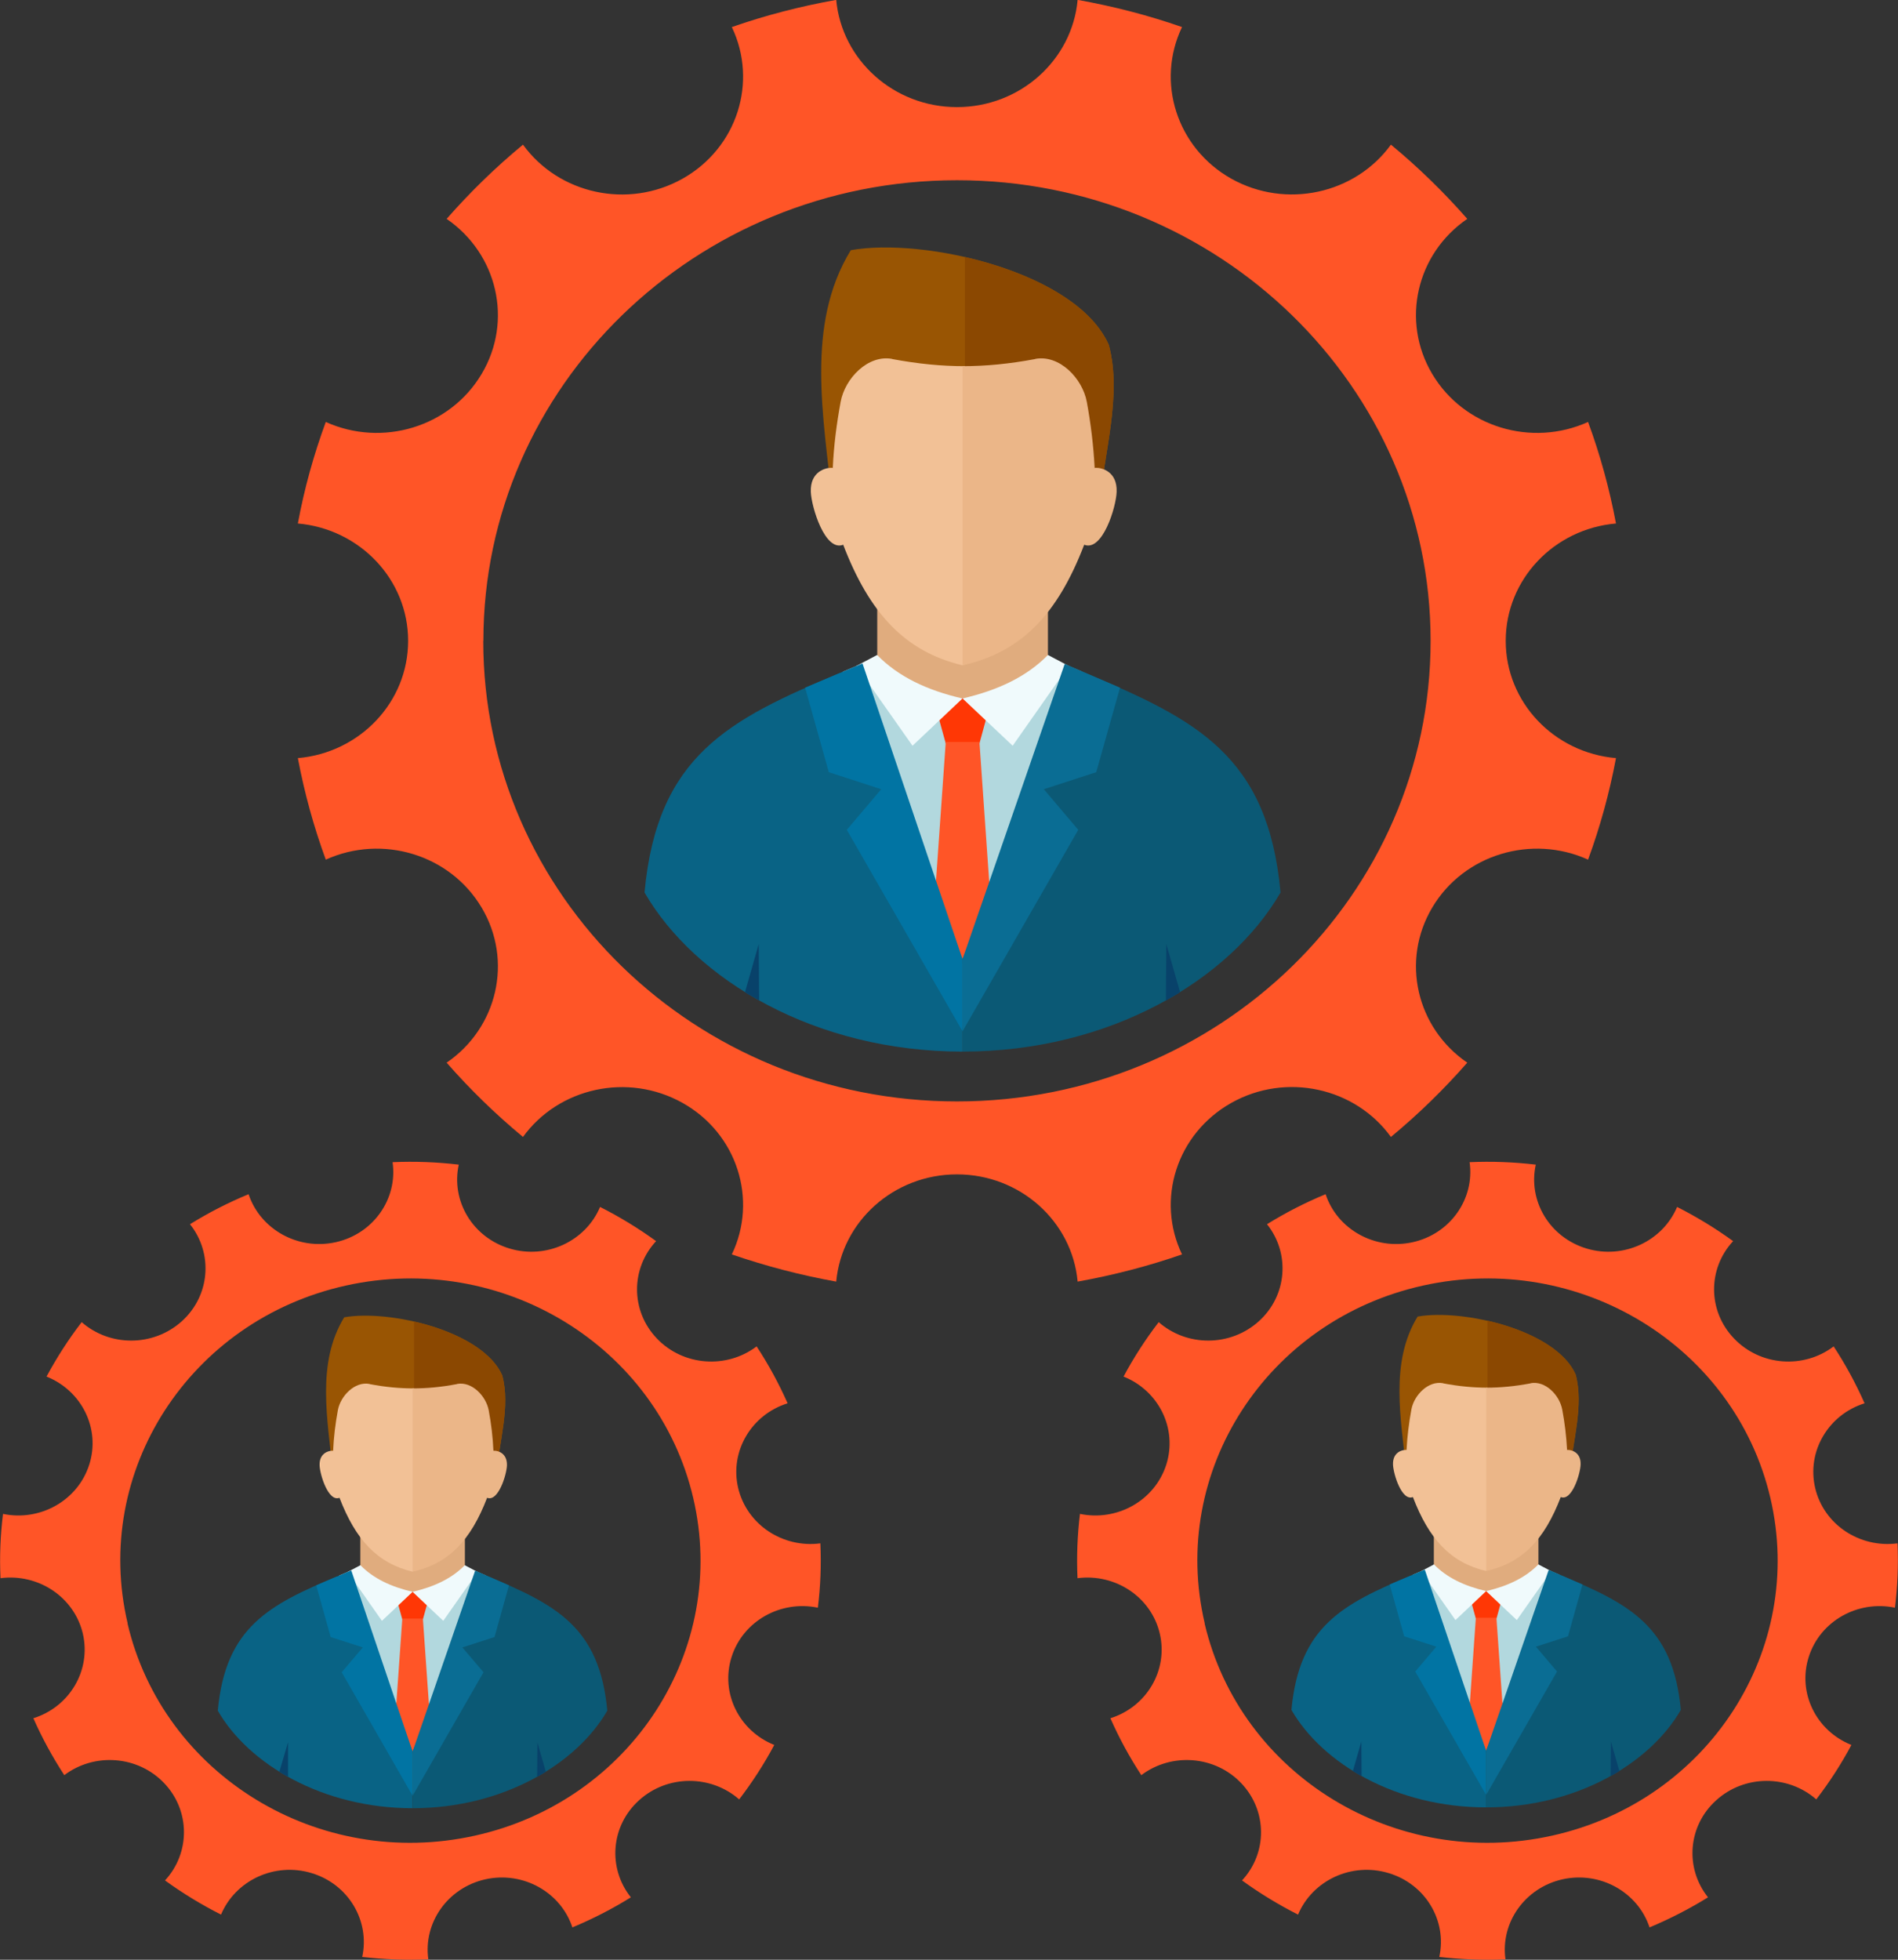 <svg width="31" height="32" viewBox="0 0 31 32" fill="none" xmlns="http://www.w3.org/2000/svg">
<rect x="0" y="0" width="31" height="32" fill="#333333" stroke="none"/>
<g clip-path="url(#clip0_278_1098)">
<path fill-rule="evenodd" clip-rule="evenodd" d="M17.95 8.317C18.021 7.416 18.335 6.47 18.11 5.632C17.583 4.436 15.092 3.872 13.896 4.085C13.147 5.309 13.456 6.817 13.594 8.211L17.95 8.315V8.317Z" fill="#995503"/>
<path fill-rule="evenodd" clip-rule="evenodd" d="M15.759 8.264V4.197C16.782 4.43 17.796 4.919 18.11 5.632C18.335 6.47 18.021 7.415 17.95 8.318L15.759 8.264Z" fill="#8B4801"/>
<path fill-rule="evenodd" clip-rule="evenodd" d="M15.721 16.776C16.382 16.786 17.031 16.759 17.674 16.694V10.967L17.455 10.874C16.972 10.669 16.374 10.432 15.721 10.346V16.778V16.776Z" fill="#B2D8DE"/>
<path fill-rule="evenodd" clip-rule="evenodd" d="M15.721 16.776C15.06 16.786 14.411 16.759 13.768 16.694V10.967L13.987 10.874C14.47 10.669 15.068 10.432 15.721 10.346V16.778V16.776Z" fill="#B2D8DE"/>
<path fill-rule="evenodd" clip-rule="evenodd" d="M14.328 9.218H17.116V10.854C16.188 11.572 15.257 11.602 14.328 10.854V9.218Z" fill="#E0AC7E"/>
<path fill-rule="evenodd" clip-rule="evenodd" d="M14.573 5.861C14.178 5.786 13.8 6.178 13.73 6.563C13.665 6.916 13.618 7.278 13.602 7.641C13.592 7.641 13.648 7.639 13.569 7.639C13.49 7.639 13.231 7.696 13.243 8.031C13.253 8.284 13.476 9.013 13.772 8.895C14.2 10.011 14.778 10.639 15.721 10.864C15.737 10.835 15.745 10.858 15.76 10.848V5.979C15.378 5.979 14.999 5.942 14.573 5.863V5.861Z" fill="#F2C196"/>
<path fill-rule="evenodd" clip-rule="evenodd" d="M16.907 5.861C17.303 5.786 17.68 6.178 17.751 6.563C17.816 6.916 17.86 7.278 17.879 7.641C17.889 7.641 17.83 7.639 17.911 7.639C17.992 7.639 18.25 7.696 18.238 8.031C18.23 8.284 18.005 9.013 17.708 8.895C17.274 10.026 16.688 10.647 15.721 10.864V5.979C16.102 5.979 16.483 5.942 16.907 5.863V5.861Z" fill="#EBB688"/>
<path fill-rule="evenodd" clip-rule="evenodd" d="M15.721 11.404H16.198L15.997 12.14H15.721H15.447L15.244 11.404H15.721Z" fill="#FF3705"/>
<path fill-rule="evenodd" clip-rule="evenodd" d="M15.997 12.116L16.192 14.9L15.721 15.736L15.251 14.9L15.447 12.116H15.997Z" fill="#FF5527"/>
<path fill-rule="evenodd" clip-rule="evenodd" d="M15.721 11.405L14.904 12.177L13.987 10.874L14.326 10.695C14.668 11.046 15.137 11.271 15.719 11.405H15.721Z" fill="#F0FAFC"/>
<path fill-rule="evenodd" clip-rule="evenodd" d="M15.721 15.661L13.713 10.991C11.898 11.752 10.732 12.339 10.527 14.573C11.353 16.002 13.32 17.173 15.721 17.171V15.659V15.661Z" fill="#096385"/>
<path fill-rule="evenodd" clip-rule="evenodd" d="M12.168 16.201C12.241 16.25 12.324 16.29 12.399 16.337L12.393 15.413L12.168 16.201Z" fill="#08426A"/>
<path fill-rule="evenodd" clip-rule="evenodd" d="M15.721 15.661V16.84L13.831 13.55L14.393 12.887L13.537 12.609L13.15 11.229L14.087 10.833L15.721 15.661Z" fill="#0174A3"/>
<path fill-rule="evenodd" clip-rule="evenodd" d="M15.721 11.405L16.54 12.177L17.455 10.874L17.116 10.695C16.773 11.046 16.303 11.271 15.721 11.405Z" fill="#F0FAFC"/>
<path fill-rule="evenodd" clip-rule="evenodd" d="M15.721 15.661L17.729 10.991C19.544 11.752 20.71 12.339 20.915 14.573C20.089 16.002 18.122 17.173 15.721 17.171V15.659V15.661Z" fill="#0B5975"/>
<path fill-rule="evenodd" clip-rule="evenodd" d="M19.274 16.201C19.201 16.25 19.118 16.29 19.043 16.337L19.049 15.413L19.274 16.201Z" fill="#08426A"/>
<path fill-rule="evenodd" clip-rule="evenodd" d="M15.721 15.661V16.84L17.611 13.55L17.049 12.887L17.905 12.609L18.293 11.229L17.39 10.841L15.721 15.661Z" fill="#0A6D94"/>
<path fill-rule="evenodd" clip-rule="evenodd" d="M25.638 24.09C25.683 23.538 25.873 22.959 25.735 22.446C25.413 21.715 23.888 21.368 23.154 21.498C22.695 22.247 22.884 23.172 22.969 24.025L25.636 24.09H25.638Z" fill="#995503"/>
<path fill-rule="evenodd" clip-rule="evenodd" d="M24.295 24.057V21.565C24.92 21.707 25.543 22.006 25.735 22.444C25.873 22.957 25.68 23.536 25.638 24.088L24.297 24.057H24.295Z" fill="#8B4801"/>
<path fill-rule="evenodd" clip-rule="evenodd" d="M24.273 29.271C24.677 29.277 25.076 29.26 25.47 29.22V25.713L25.336 25.656C25.04 25.53 24.675 25.386 24.273 25.332V29.271Z" fill="#B2D8DE"/>
<path fill-rule="evenodd" clip-rule="evenodd" d="M24.273 29.271C23.868 29.277 23.47 29.26 23.077 29.22V25.713L23.21 25.656C23.507 25.53 23.874 25.386 24.273 25.332V29.271Z" fill="#B2D8DE"/>
<path fill-rule="evenodd" clip-rule="evenodd" d="M23.419 24.643H25.127V25.644C24.557 26.084 23.989 26.101 23.419 25.644V24.643Z" fill="#E0AC7E"/>
<path fill-rule="evenodd" clip-rule="evenodd" d="M23.57 22.586C23.328 22.541 23.095 22.781 23.052 23.016C23.012 23.233 22.985 23.453 22.973 23.676C22.967 23.676 23.004 23.676 22.953 23.676C22.902 23.676 22.744 23.712 22.752 23.917C22.758 24.071 22.896 24.518 23.077 24.445C23.338 25.129 23.691 25.516 24.271 25.652C24.281 25.634 24.285 25.648 24.296 25.642V22.659C24.062 22.659 23.829 22.637 23.57 22.588V22.586Z" fill="#F2C196"/>
<path fill-rule="evenodd" clip-rule="evenodd" d="M24.999 22.586C25.241 22.541 25.472 22.781 25.516 23.016C25.557 23.233 25.583 23.453 25.595 23.676C25.602 23.676 25.567 23.676 25.616 23.676C25.664 23.676 25.825 23.712 25.816 23.917C25.81 24.071 25.672 24.518 25.492 24.445C25.226 25.139 24.867 25.52 24.275 25.652V22.659C24.508 22.659 24.742 22.637 25.001 22.588L24.999 22.586Z" fill="#EBB688"/>
<path fill-rule="evenodd" clip-rule="evenodd" d="M24.273 25.981H24.565L24.442 26.43H24.273H24.105L23.981 25.981H24.273Z" fill="#FF3705"/>
<path fill-rule="evenodd" clip-rule="evenodd" d="M24.441 26.416L24.561 28.122L24.273 28.632L23.985 28.122L24.105 26.416H24.441Z" fill="#FF5527"/>
<path fill-rule="evenodd" clip-rule="evenodd" d="M24.273 25.981L23.772 26.454L23.212 25.656L23.421 25.545C23.63 25.76 23.918 25.898 24.275 25.981H24.273Z" fill="#F0FAFC"/>
<path fill-rule="evenodd" clip-rule="evenodd" d="M24.273 28.587L23.044 25.727C21.933 26.192 21.219 26.553 21.093 27.921C21.598 28.796 22.805 29.514 24.275 29.512V28.585L24.273 28.587Z" fill="#096385"/>
<path fill-rule="evenodd" clip-rule="evenodd" d="M22.097 28.919C22.142 28.948 22.192 28.974 22.239 29.001L22.235 28.436L22.097 28.919Z" fill="#08426A"/>
<path fill-rule="evenodd" clip-rule="evenodd" d="M24.273 28.587V29.309L23.115 27.294L23.46 26.888L22.935 26.719L22.698 25.873L23.271 25.63L24.273 28.587Z" fill="#0174A3"/>
<path fill-rule="evenodd" clip-rule="evenodd" d="M24.273 25.981L24.774 26.454L25.336 25.656L25.127 25.545C24.916 25.76 24.63 25.898 24.273 25.981Z" fill="#F0FAFC"/>
<path fill-rule="evenodd" clip-rule="evenodd" d="M24.273 28.587L25.502 25.727C26.614 26.192 27.327 26.553 27.453 27.921C26.948 28.796 25.741 29.514 24.271 29.512V28.585L24.273 28.587Z" fill="#0B5975"/>
<path fill-rule="evenodd" clip-rule="evenodd" d="M26.449 28.919C26.404 28.948 26.354 28.974 26.307 29.001L26.311 28.436L26.449 28.919Z" fill="#08426A"/>
<path fill-rule="evenodd" clip-rule="evenodd" d="M24.273 28.587V29.309L25.431 27.294L25.086 26.888L25.61 26.719L25.847 25.873L25.295 25.634L24.273 28.587Z" fill="#0A6D94"/>
<path fill-rule="evenodd" clip-rule="evenodd" d="M8.104 24.103C8.148 23.551 8.341 22.971 8.203 22.459C7.879 21.727 6.356 21.38 5.622 21.51C5.163 22.259 5.352 23.184 5.437 24.038L8.104 24.103Z" fill="#995503"/>
<path fill-rule="evenodd" clip-rule="evenodd" d="M6.763 24.069V21.579C7.388 21.721 8.011 22.021 8.203 22.458C8.341 22.971 8.149 23.55 8.104 24.102L6.763 24.071V24.069Z" fill="#8B4801"/>
<path fill-rule="evenodd" clip-rule="evenodd" d="M6.739 29.286C7.143 29.291 7.542 29.274 7.936 29.234V25.725L7.802 25.668C7.506 25.542 7.141 25.398 6.741 25.345V29.284L6.739 29.286Z" fill="#B2D8DE"/>
<path fill-rule="evenodd" clip-rule="evenodd" d="M6.739 29.286C6.333 29.291 5.936 29.274 5.542 29.234V25.725L5.676 25.668C5.972 25.542 6.337 25.398 6.739 25.345V29.284V29.286Z" fill="#B2D8DE"/>
<path fill-rule="evenodd" clip-rule="evenodd" d="M5.885 24.655H7.593V25.656C7.023 26.096 6.455 26.114 5.885 25.656V24.655Z" fill="#E0AC7E"/>
<path fill-rule="evenodd" clip-rule="evenodd" d="M6.035 22.598C5.794 22.553 5.561 22.794 5.518 23.028C5.478 23.245 5.451 23.466 5.441 23.689C5.435 23.689 5.469 23.689 5.421 23.689C5.372 23.689 5.212 23.724 5.22 23.929C5.226 24.083 5.364 24.53 5.545 24.457C5.808 25.141 6.161 25.526 6.739 25.664C6.747 25.646 6.753 25.66 6.761 25.654V22.671C6.528 22.671 6.295 22.65 6.035 22.6V22.598Z" fill="#F2C196"/>
<path fill-rule="evenodd" clip-rule="evenodd" d="M7.465 22.598C7.706 22.553 7.938 22.794 7.982 23.028C8.023 23.245 8.049 23.466 8.059 23.689C8.065 23.689 8.031 23.689 8.08 23.689C8.128 23.689 8.286 23.724 8.28 23.929C8.274 24.083 8.136 24.53 7.956 24.457C7.69 25.149 7.331 25.532 6.739 25.664V22.671C6.972 22.671 7.205 22.65 7.465 22.6V22.598Z" fill="#EBB688"/>
<path fill-rule="evenodd" clip-rule="evenodd" d="M6.739 25.993H7.031L6.907 26.443H6.739H6.571L6.447 25.993H6.739Z" fill="#FF3705"/>
<path fill-rule="evenodd" clip-rule="evenodd" d="M6.907 26.429L7.027 28.134L6.739 28.645L6.451 28.134L6.571 26.429H6.907Z" fill="#FF5527"/>
<path fill-rule="evenodd" clip-rule="evenodd" d="M6.739 25.993L6.238 26.466L5.678 25.668L5.887 25.558C6.096 25.773 6.384 25.91 6.741 25.993H6.739Z" fill="#F0FAFC"/>
<path fill-rule="evenodd" clip-rule="evenodd" d="M6.739 28.599L5.508 25.739C4.397 26.204 3.683 26.565 3.557 27.933C4.062 28.808 5.269 29.526 6.739 29.526V28.599Z" fill="#096385"/>
<path fill-rule="evenodd" clip-rule="evenodd" d="M4.563 28.931C4.608 28.96 4.658 28.986 4.705 29.014V28.448L4.563 28.931Z" fill="#08426A"/>
<path fill-rule="evenodd" clip-rule="evenodd" d="M6.739 28.6V29.323L5.581 27.306L5.926 26.9L5.401 26.731L5.165 25.887L5.737 25.643L6.739 28.6Z" fill="#0174A3"/>
<path fill-rule="evenodd" clip-rule="evenodd" d="M6.739 25.993L7.24 26.466L7.8 25.668L7.591 25.558C7.382 25.773 7.094 25.91 6.737 25.993H6.739Z" fill="#F0FAFC"/>
<path fill-rule="evenodd" clip-rule="evenodd" d="M6.739 28.599L7.968 25.739C9.079 26.204 9.793 26.565 9.919 27.933C9.414 28.808 8.207 29.526 6.739 29.526V28.599Z" fill="#0B5975"/>
<path fill-rule="evenodd" clip-rule="evenodd" d="M8.915 28.931C8.871 28.96 8.82 28.986 8.773 29.014L8.777 28.448L8.915 28.931Z" fill="#08426A"/>
<path fill-rule="evenodd" clip-rule="evenodd" d="M6.739 28.6V29.323L7.897 27.306L7.552 26.9L8.077 26.731L8.313 25.887L7.761 25.646L6.739 28.6Z" fill="#0A6D94"/>
<path fill-rule="evenodd" clip-rule="evenodd" d="M26.394 12.379C26.287 12.948 26.135 13.502 25.938 14.037C25.019 13.62 23.908 13.95 23.393 14.819C22.876 15.688 23.137 16.787 23.965 17.352C23.583 17.788 23.166 18.194 22.718 18.565C22.135 17.759 21.006 17.506 20.111 18.009C19.217 18.512 18.878 19.59 19.306 20.483C18.757 20.674 18.187 20.822 17.601 20.927C17.512 19.945 16.662 19.176 15.63 19.176C14.597 19.176 13.748 19.945 13.658 20.927C13.072 20.822 12.502 20.672 11.953 20.483C12.381 19.59 12.042 18.51 11.148 18.009C10.253 17.508 9.124 17.761 8.542 18.565C8.094 18.194 7.676 17.788 7.295 17.352C8.122 16.787 8.384 15.688 7.866 14.819C7.349 13.95 6.24 13.62 5.321 14.037C5.125 13.502 4.972 12.948 4.865 12.379C5.875 12.292 6.666 11.468 6.666 10.464C6.666 9.461 5.875 8.637 4.865 8.548C4.97 7.978 5.125 7.424 5.321 6.89C6.24 7.306 7.349 6.977 7.866 6.107C8.384 5.238 8.122 4.142 7.295 3.574C7.676 3.139 8.094 2.732 8.542 2.362C9.124 3.166 10.253 3.42 11.148 2.918C12.042 2.415 12.381 1.337 11.953 0.442C12.502 0.25 13.072 0.103 13.658 -0.002C13.748 0.978 14.597 1.749 15.63 1.749C16.662 1.749 17.512 0.98 17.601 -0.002C18.187 0.103 18.757 0.25 19.306 0.442C18.878 1.335 19.217 2.415 20.111 2.918C21.006 3.418 22.135 3.166 22.718 2.362C23.166 2.732 23.583 3.139 23.965 3.574C23.137 4.14 22.876 5.238 23.393 6.107C23.91 6.977 25.019 7.306 25.938 6.89C26.135 7.424 26.287 7.978 26.394 8.548C25.384 8.635 24.593 9.459 24.593 10.464C24.593 11.47 25.384 12.292 26.394 12.379ZM7.893 10.464C7.893 14.618 11.357 17.985 15.63 17.985C19.903 17.985 23.366 14.618 23.366 10.464C23.366 6.311 19.903 2.943 15.632 2.943C11.361 2.943 7.895 6.311 7.895 10.464H7.893Z" fill="#FF5527"/>
<path fill-rule="evenodd" clip-rule="evenodd" d="M30.992 25.201C31.008 25.556 30.992 25.907 30.951 26.252C30.345 26.125 29.728 26.468 29.542 27.056C29.355 27.643 29.665 28.264 30.239 28.493C30.073 28.805 29.88 29.102 29.665 29.382C29.205 28.978 28.495 28.976 28.031 29.396C27.566 29.814 27.516 30.504 27.897 30.981C27.595 31.168 27.276 31.332 26.942 31.472C26.751 30.896 26.137 30.551 25.52 30.687C24.904 30.825 24.504 31.397 24.589 31.994C24.224 32.01 23.863 31.994 23.508 31.955C23.638 31.365 23.285 30.766 22.679 30.585C22.075 30.403 21.436 30.705 21.201 31.263C20.88 31.101 20.574 30.914 20.286 30.705C20.702 30.258 20.702 29.567 20.272 29.116C19.842 28.665 19.132 28.615 18.641 28.986C18.448 28.692 18.28 28.383 18.136 28.057C18.726 27.872 19.083 27.275 18.943 26.675C18.803 26.076 18.215 25.69 17.599 25.77C17.583 25.416 17.597 25.065 17.639 24.72C18.246 24.846 18.862 24.503 19.049 23.915C19.235 23.328 18.925 22.707 18.351 22.478C18.517 22.167 18.71 21.869 18.925 21.589C19.386 21.993 20.095 21.993 20.56 21.575C21.024 21.157 21.075 20.467 20.694 19.99C20.996 19.803 21.314 19.639 21.651 19.5C21.841 20.073 22.456 20.42 23.072 20.284C23.689 20.148 24.088 19.576 24.003 18.977C24.368 18.961 24.729 18.975 25.084 19.017C24.954 19.606 25.307 20.205 25.914 20.387C26.518 20.568 27.157 20.266 27.392 19.708C27.712 19.87 28.019 20.057 28.307 20.266C27.891 20.714 27.889 21.404 28.321 21.855C28.751 22.307 29.461 22.356 29.949 21.985C30.142 22.279 30.31 22.589 30.454 22.914C29.864 23.099 29.507 23.697 29.647 24.296C29.787 24.895 30.375 25.282 30.992 25.201ZM19.675 26.51C20.258 28.99 22.799 30.541 25.35 29.974C27.901 29.408 29.497 26.938 28.915 24.458C28.333 21.977 25.792 20.426 23.241 20.992C20.689 21.558 19.093 24.028 19.677 26.508L19.675 26.51Z" fill="#FF5527"/>
<path fill-rule="evenodd" clip-rule="evenodd" d="M13.399 25.201C13.415 25.556 13.401 25.907 13.358 26.252C12.752 26.125 12.135 26.468 11.949 27.056C11.762 27.643 12.073 28.264 12.646 28.493C12.48 28.805 12.287 29.102 12.073 29.382C11.612 28.978 10.902 28.976 10.438 29.396C9.974 29.814 9.923 30.504 10.304 30.981C10.004 31.168 9.684 31.332 9.349 31.472C9.158 30.896 8.544 30.551 7.927 30.687C7.311 30.825 6.911 31.397 6.996 31.994C6.631 32.01 6.27 31.994 5.916 31.955C6.045 31.365 5.692 30.766 5.088 30.585C4.484 30.403 3.845 30.705 3.61 31.263C3.289 31.101 2.983 30.914 2.695 30.705C3.109 30.258 3.111 29.567 2.681 29.116C2.251 28.665 1.541 28.615 1.05 28.986C0.858 28.692 0.689 28.383 0.545 28.057C1.136 27.872 1.492 27.275 1.353 26.675C1.211 26.076 0.625 25.69 0.008 25.77C-0.008 25.416 0.006 25.065 0.049 24.72C0.655 24.846 1.271 24.503 1.458 23.915C1.645 23.328 1.334 22.707 0.76 22.478C0.927 22.167 1.119 21.869 1.334 21.589C1.795 21.993 2.504 21.993 2.969 21.575C3.433 21.157 3.484 20.467 3.103 19.99C3.405 19.803 3.723 19.639 4.06 19.5C4.251 20.073 4.865 20.42 5.482 20.284C6.098 20.148 6.498 19.576 6.412 18.977C6.777 18.961 7.138 18.975 7.493 19.017C7.364 19.606 7.716 20.205 8.323 20.387C8.927 20.568 9.566 20.266 9.801 19.708C10.122 19.87 10.428 20.057 10.716 20.266C10.3 20.714 10.298 21.404 10.728 21.855C11.158 22.307 11.868 22.356 12.358 21.985C12.551 22.279 12.72 22.589 12.864 22.914C12.273 23.099 11.916 23.697 12.056 24.296C12.198 24.895 12.784 25.282 13.401 25.201H13.399ZM2.083 26.51C2.665 28.99 5.206 30.541 7.757 29.974C10.308 29.408 11.904 26.938 11.322 24.458C10.74 21.977 8.199 20.426 5.648 20.992C3.097 21.558 1.501 24.028 2.085 26.508L2.083 26.51Z" fill="#FF5527"/>
</g>
<defs>
<clipPath id="clip0_278_1098">
<rect width="31" height="32" fill="white"/>
</clipPath>
</defs>
</svg>
